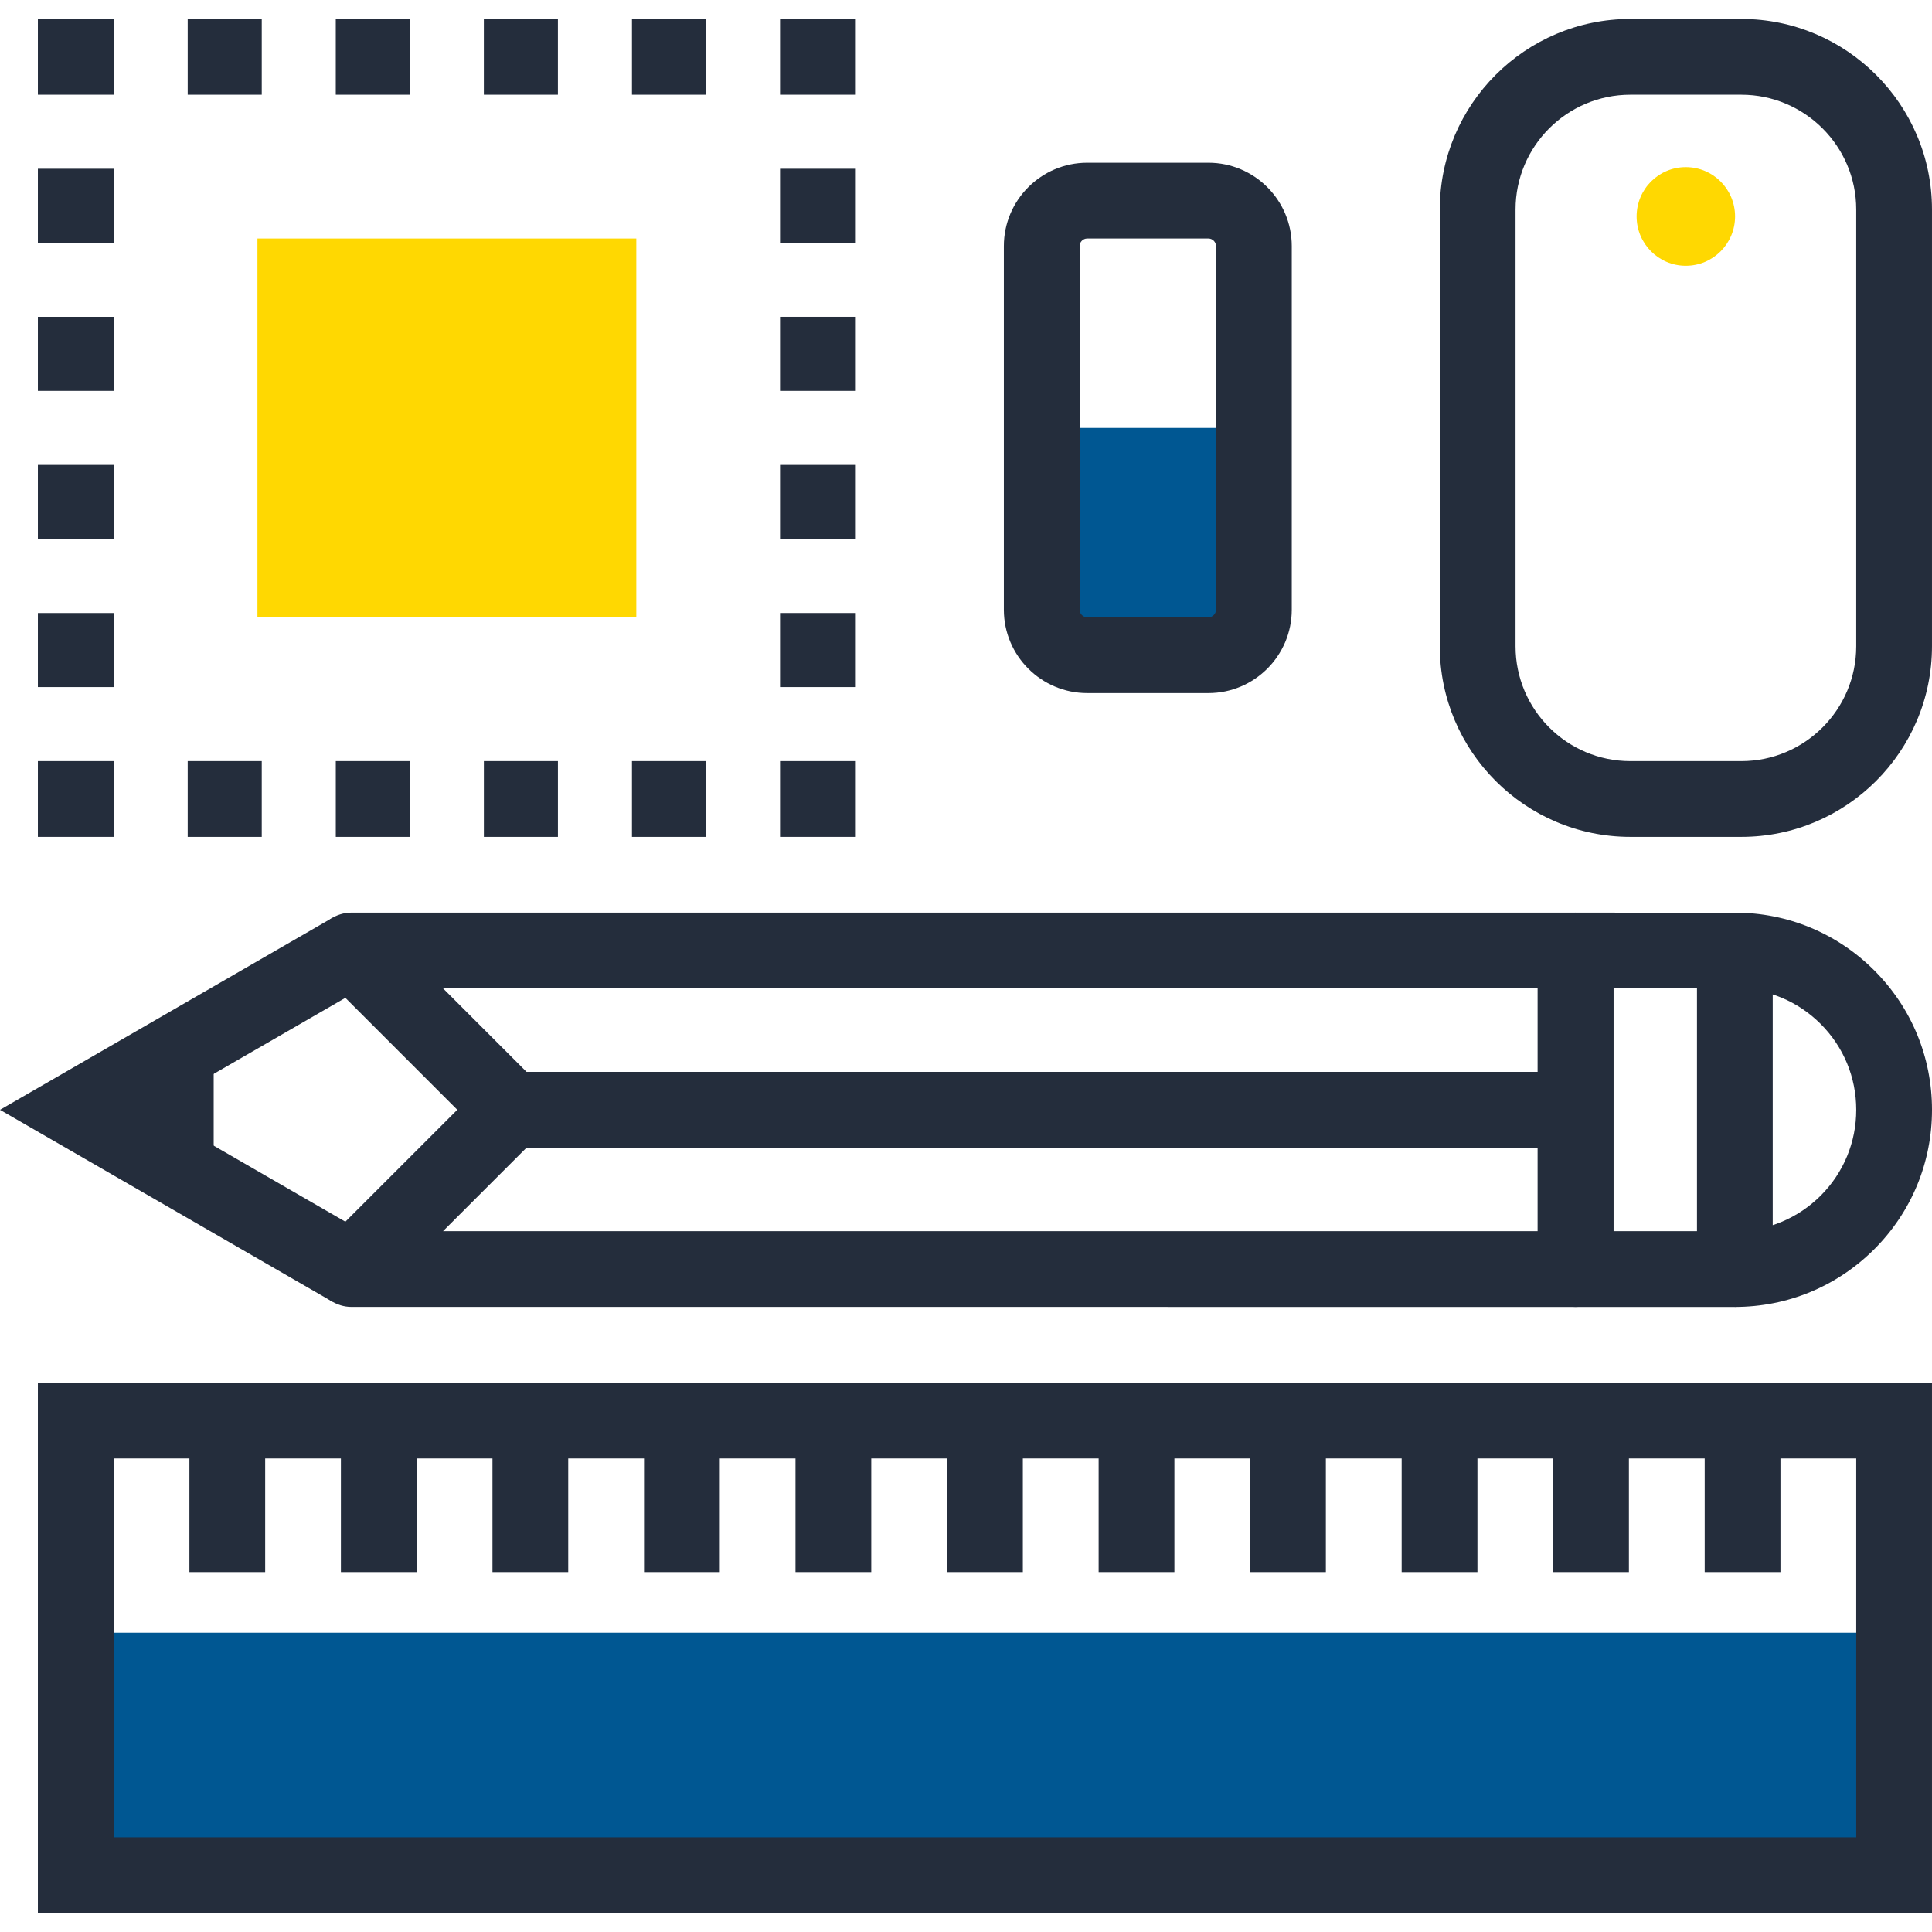 <?xml version="1.0" encoding="iso-8859-1"?>
<!-- Generator: Adobe Illustrator 19.0.0, SVG Export Plug-In . SVG Version: 6.00 Build 0)  -->
<svg version="1.1" id="Layer_1" xmlns="http://www.w3.org/2000/svg" xmlns:xlink="http://www.w3.org/1999/xlink" x="0px" y="0px"
	 viewBox="0 0 512.003 512.003" style="enable-background:new 0 0 512.003 512.003;" xml:space="preserve">
<rect x="20.078" y="432.692" style="fill:#005792;" width="481.894" height="64.256"/>
<g>
	<path style="fill:#242D3C;" d="M512,506.981H10.038V366.435H512V506.981z M30.118,486.903h461.806V386.51H30.118V486.903z"/>
	<rect x="451.763" y="376.475" style="fill:#242D3C;" width="20.078" height="40.159"/>
	<rect x="411.597" y="376.475" style="fill:#242D3C;" width="20.081" height="40.159"/>
	<rect x="371.456" y="376.475" style="fill:#242D3C;" width="20.081" height="40.159"/>
	<rect x="331.29" y="376.475" style="fill:#242D3C;" width="20.078" height="40.159"/>
	<rect x="291.149" y="376.475" style="fill:#242D3C;" width="20.078" height="40.159"/>
	<rect x="250.982" y="376.475" style="fill:#242D3C;" width="20.081" height="40.159"/>
	<rect x="210.816" y="376.475" style="fill:#242D3C;" width="20.078" height="40.159"/>
	<rect x="170.675" y="376.475" style="fill:#242D3C;" width="20.078" height="40.159"/>
	<rect x="130.509" y="376.475" style="fill:#242D3C;" width="20.078" height="40.159"/>
	<rect x="90.342" y="376.475" style="fill:#242D3C;" width="20.078" height="40.159"/>
	<rect x="50.196" y="376.475" style="fill:#242D3C;" width="20.078" height="40.159"/>
	<polygon style="fill:#242D3C;" points="56.627,315.209 56.627,272.997 20.078,294.112 	"/>
	<rect x="135.388" y="284.059" style="fill:#242D3C;" width="282.163" height="20.078"/>
	<polygon style="fill:#242D3C;" points="88.156,345.007 0,294.115 88.156,243.199 98.196,260.586 40.156,294.107 98.196,327.617 	
		"/>
	<path style="fill:#242D3C;" d="M417.551,346.354l-324.375-0.003c-4.063,0-7.721-2.447-9.275-6.198
		c-1.556-3.753-0.694-8.069,2.176-10.939l35.11-35.11l-35.11-35.116c-2.872-2.87-3.732-7.188-2.176-10.939
		c1.551-3.75,5.212-6.195,9.275-6.195l0,0l324.375,0.008c5.545,0,10.04,4.493,10.04,10.038v84.416c0,2.665-1.06,5.217-2.941,7.099
		C422.769,345.297,420.214,346.354,417.551,346.354z M117.412,326.271l290.102,0.005v-64.338l-290.102-0.008l25.075,25.075
		c1.882,1.882,2.941,4.434,2.941,7.096c0,2.662-1.06,5.215-2.941,7.096L117.412,326.271z"/>
	<path style="fill:#242D3C;" d="M459.758,346.354h-42.204c-5.545,0-10.04-4.493-10.04-10.04v-84.416c0-2.662,1.06-5.215,2.941-7.096
		c1.882-1.882,4.434-2.941,7.096-2.941l0,0l42.204,0.008c5.545,0,10.038,4.495,10.038,10.04v84.406
		C469.796,341.861,465.303,346.354,459.758,346.354z M427.592,326.276h22.126v-64.33l-22.126-0.008V326.276z"/>
	<path style="fill:#242D3C;" d="M459.758,346.354v-20.078c8.586,0,16.671-3.351,22.756-9.426c6.067-6.077,9.413-14.152,9.411-22.738
		c0-8.599-3.346-16.673-9.418-22.748c-6.077-6.075-14.144-9.421-22.717-9.421c-0.008,0-0.015,0-0.023,0l-0.015-20.078
		c0.01,0,0.028,0,0.038,0c13.934,0,27.041,5.432,36.915,15.299c9.866,9.869,15.299,22.986,15.299,36.946
		c0.005,13.939-5.422,27.057-15.291,36.938C486.822,340.924,473.702,346.354,459.758,346.354z"/>
	<rect x="206.72" y="5.021" style="fill:#242D3C;" width="20.078" height="20.078"/>
	<path style="fill:#242D3C;" d="M187.098,25.1h-19.622V5.021h19.622V25.1z M147.85,25.1h-19.625V5.021h19.625V25.1z M108.608,25.1
		H88.983V5.021h19.625V25.1z M69.366,25.1H49.741V5.021h19.625V25.1z"/>
	<rect x="10.038" y="5.021" style="fill:#242D3C;" width="20.078" height="20.078"/>
	<path style="fill:#242D3C;" d="M30.118,182.081H10.038v-19.622h20.078v19.622H30.118z M30.118,142.836H10.038v-19.625h20.078
		v19.625H30.118z M30.118,103.589H10.038v-19.62h20.078v19.62H30.118z M30.118,64.347H10.038V44.722h20.078v19.625H30.118z"/>
	<rect x="10.038" y="201.704" style="fill:#242D3C;" width="20.078" height="20.078"/>
	<path style="fill:#242D3C;" d="M187.098,221.782h-19.622v-20.078h19.622V221.782z M147.855,221.782H128.23v-20.078h19.625V221.782z
		 M108.611,221.782H88.988v-20.078h19.622V221.782z M69.366,221.782H49.741v-20.078h19.625V221.782z"/>
	<rect x="206.72" y="201.704" style="fill:#242D3C;" width="20.078" height="20.078"/>
	<path style="fill:#242D3C;" d="M226.801,182.081H206.72v-19.625h20.078v19.625H226.801z M226.801,142.831H206.72v-19.62h20.078
		v19.62H226.801z M226.801,103.589H206.72V83.964h20.078v19.625H226.801z M226.801,64.342H206.72v-19.62h20.078v19.62H226.801z"/>
</g>
<rect x="68.224" y="63.205" style="fill:#ffd801;" width="100.403" height="100.403"/>
<path style="fill:#005792;" d="M276.07,113.402v48.189c0,6.623,5.42,12.047,12.047,12.047h32.125
	c6.628,0,12.047-5.425,12.047-12.047v-48.189H276.07z"/>
<g>
	<path style="fill:#242D3C;" d="M320.243,183.676h-32.125c-12.178,0-22.085-9.91-22.085-22.085V65.212
		c0-12.175,9.907-22.085,22.085-22.085h32.125c12.178,0,22.088,9.91,22.088,22.085v96.376
		C342.331,173.766,332.421,183.676,320.243,183.676z M288.118,63.205c-1.091,0-2.007,0.916-2.007,2.007v96.376
		c0,1.091,0.916,2.007,2.007,2.007h32.125c1.091,0,2.007-0.916,2.007-2.007V65.212c0-1.091-0.916-2.007-2.007-2.007H288.118z"/>
	<path style="fill:#242D3C;" d="M461.471,221.782h-29.407c-27.848,0-50.504-22.659-50.504-50.509V55.52
		c0-27.843,22.656-50.499,50.504-50.499h29.407C489.334,5.021,512,27.677,512,55.52v115.753
		C512,199.123,489.334,221.782,461.471,221.782z M432.061,25.1c-16.776,0-30.423,13.647-30.423,30.42v115.753
		c0,16.781,13.647,30.433,30.423,30.433h29.407c16.794,0,30.454-13.652,30.454-30.433V55.52c0-16.773-13.66-30.42-30.454-30.42
		H432.061z"/>
</g>
<path style="fill:#ffd801;" d="M459.814,57.366c0,7.201-5.829,13.064-13.059,13.064c-7.201,0-13.033-5.862-13.033-13.064
	c0-7.247,5.832-13.074,13.033-13.074C453.985,44.292,459.814,50.118,459.814,57.366z"/>
<g>
</g>
<g>
</g>
<g>
</g>
<g>
</g>
<g>
</g>
<g>
</g>
<g>
</g>
<g>
</g>
<g>
</g>
<g>
</g>
<g>
</g>
<g>
</g>
<g>
</g>
<g>
</g>
<g>
</g>
</svg>
